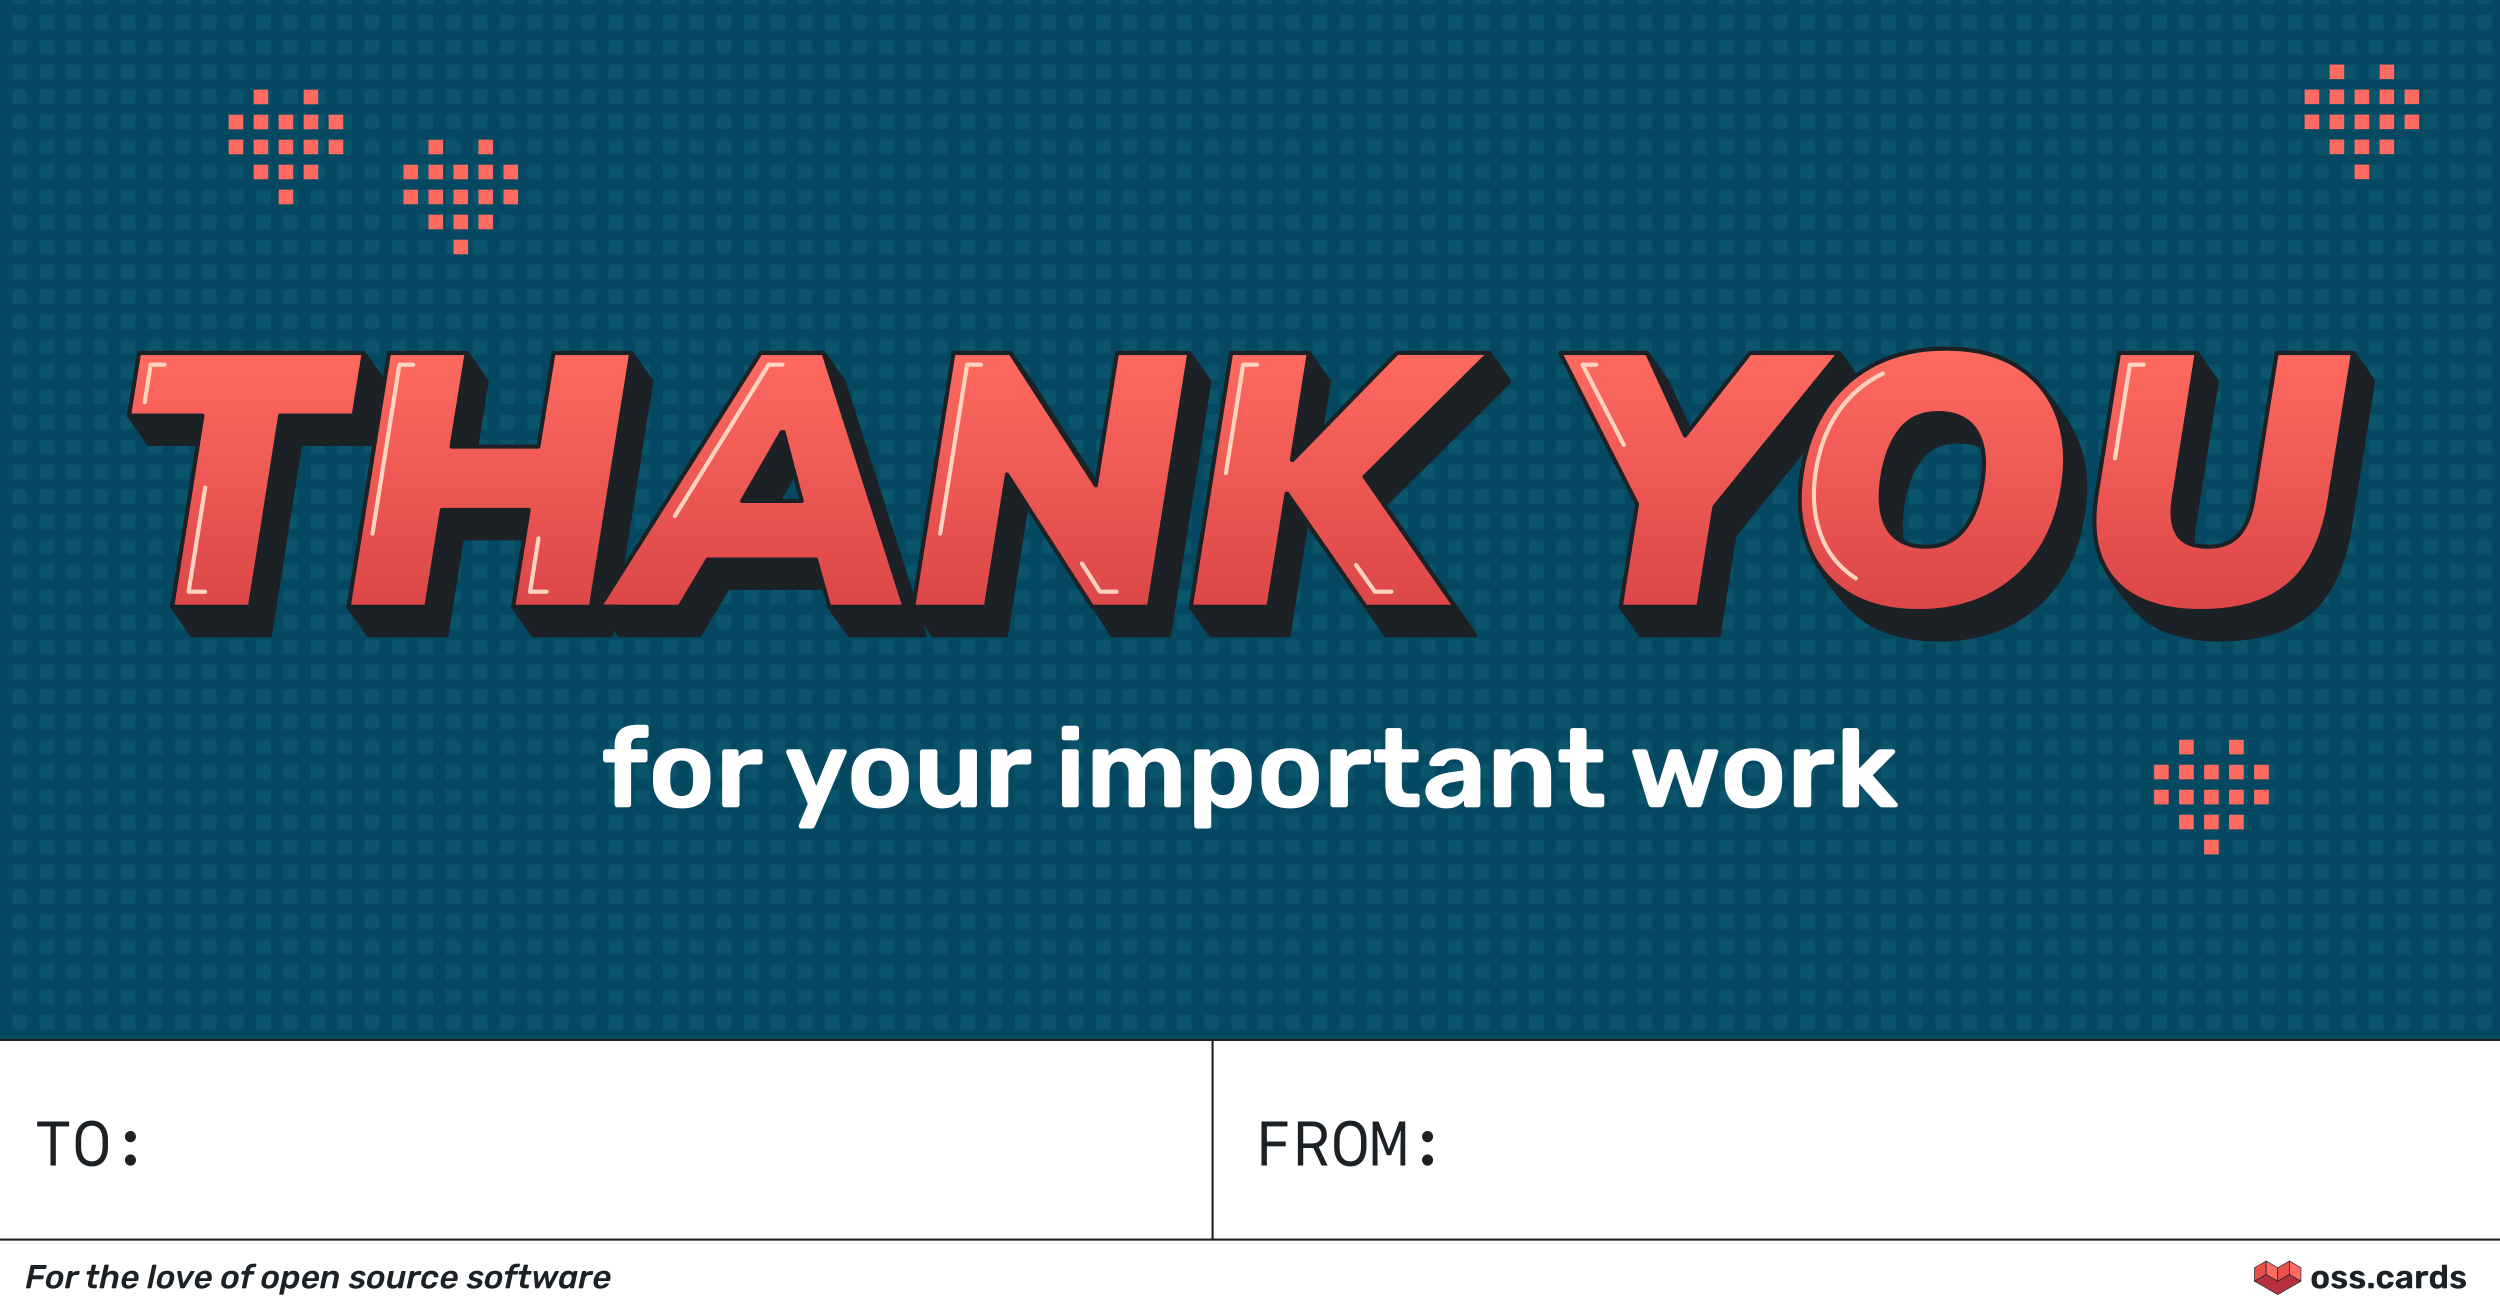 <?xml version="1.0" encoding="UTF-8"?><svg xmlns="http://www.w3.org/2000/svg" xmlns:xlink="http://www.w3.org/1999/xlink" viewBox="0 0 1200 630"><defs><pattern id="d" x="0" y="0" width="12.01" height="12" patternTransform="translate(-3660 -1469)" patternUnits="userSpaceOnUse" viewBox="0 0 12.01 12"><rect width="12.01" height="12" fill="none"/><rect x="0" y="0" width="7" height="7" fill="#30c8c9"/><rect x="7.01" y="0" width="5" height="7" fill="#054861" opacity="0"/><polygon points="0 12 0 7 12.01 7 12.01 12 0 12" fill="#054861" opacity="0"/></pattern><linearGradient id="f" x1="595.68" y1="167.34" x2="595.68" y2="293.34" gradientUnits="userSpaceOnUse"><stop offset="0" stop-color="#ff6b60"/><stop offset="1" stop-color="#db4648"/></linearGradient></defs><g id="b"><rect width="1200" height="498.72" fill="#054861"/></g><g id="c"><rect width="1200" height="498.72" fill="url(#d)" opacity=".1"/><rect x="1045.98" y="355.09" width="7" height="7" fill="#ff6b60"/><rect x="1069.98" y="355.09" width="7" height="7" fill="#ff6b60"/><rect x="1069.98" y="367.09" width="7" height="7" fill="#ff6b60"/><rect x="1033.98" y="367.09" width="7" height="7" fill="#ff6b60"/><rect x="1045.98" y="367.09" width="7" height="7" fill="#ff6b60"/><rect x="1057.98" y="367.09" width="7" height="7" fill="#ff6b60"/><rect x="1081.98" y="367.09" width="7" height="7" fill="#ff6b60"/><rect x="1069.98" y="379.09" width="7" height="7" fill="#ff6b60"/><rect x="1033.98" y="379.09" width="7" height="7" fill="#ff6b60"/><rect x="1045.98" y="379.09" width="7" height="7" fill="#ff6b60"/><rect x="1057.98" y="379.09" width="7" height="7" fill="#ff6b60"/><rect x="1069.98" y="391.09" width="7" height="7" fill="#ff6b60"/><rect x="1045.98" y="391.09" width="7" height="7" fill="#ff6b60"/><rect x="1057.98" y="391.09" width="7" height="7" fill="#ff6b60"/><rect x="1057.98" y="403.09" width="7" height="7" fill="#ff6b60"/><rect x="1081.98" y="379.09" width="7" height="7" fill="#ff6b60"/><rect x="121.74" y="43.05" width="7" height="7" fill="#ff6b60"/><rect x="145.74" y="43.05" width="7" height="7" fill="#ff6b60"/><rect x="145.74" y="55.05" width="7" height="7" fill="#ff6b60"/><rect x="109.74" y="55.05" width="7" height="7" fill="#ff6b60"/><rect x="121.74" y="55.05" width="7" height="7" fill="#ff6b60"/><rect x="133.74" y="55.05" width="7" height="7" fill="#ff6b60"/><rect x="157.74" y="55.05" width="7" height="7" fill="#ff6b60"/><rect x="145.74" y="67.05" width="7" height="7" fill="#ff6b60"/><rect x="109.74" y="67.05" width="7" height="7" fill="#ff6b60"/><rect x="121.74" y="67.05" width="7" height="7" fill="#ff6b60"/><rect x="133.74" y="67.05" width="7" height="7" fill="#ff6b60"/><rect x="145.74" y="79.05" width="7" height="7" fill="#ff6b60"/><rect x="121.74" y="79.05" width="7" height="7" fill="#ff6b60"/><rect x="133.74" y="79.05" width="7" height="7" fill="#ff6b60"/><rect x="133.74" y="91.05" width="7" height="7" fill="#ff6b60"/><rect x="157.74" y="67.05" width="7" height="7" fill="#ff6b60"/><rect x="205.68" y="67.05" width="7" height="7" fill="#ff6b60"/><rect x="229.68" y="67.05" width="7" height="7" fill="#ff6b60"/><rect x="229.68" y="79.05" width="7" height="7" fill="#ff6b60"/><rect x="193.68" y="79.05" width="7" height="7" fill="#ff6b60"/><rect x="205.68" y="79.05" width="7" height="7" fill="#ff6b60"/><rect x="217.68" y="79.05" width="7" height="7" fill="#ff6b60"/><rect x="241.68" y="79.05" width="7" height="7" fill="#ff6b60"/><rect x="229.68" y="91.05" width="7" height="7" fill="#ff6b60"/><rect x="193.68" y="91.05" width="7" height="7" fill="#ff6b60"/><rect x="205.68" y="91.05" width="7" height="7" fill="#ff6b60"/><rect x="217.68" y="91.05" width="7" height="7" fill="#ff6b60"/><rect x="229.68" y="103.05" width="7" height="7" fill="#ff6b60"/><rect x="205.68" y="103.05" width="7" height="7" fill="#ff6b60"/><rect x="217.68" y="103.05" width="7" height="7" fill="#ff6b60"/><rect x="217.68" y="115.05" width="7" height="7" fill="#ff6b60"/><rect x="241.68" y="91.05" width="7" height="7" fill="#ff6b60"/></g><g id="e"><path d="M179.37,213.09h-35.26l-14.52,91.77h-37.33l-9.62-13.6,24.14-78.18h-35.26l-9.62-13.6,14.46-16.48,98.23-13.6,9.62,13.6-4.84,30.07ZM275.29,183.01l-7.26,44.94h-41.65l7.26-44.94-9.62-13.6-27.71,13.6-28.98,108.25,9.62,13.6h37.33l7.43-46.49h41.65l-17.05,32.89,9.62,13.6h37.33l19.36-121.84-9.62-13.6-27.71,13.6ZM404.91,183.01l38.89,121.84h-36.12l-9.62-13.6,3.22-9.04h-51.98l-13.51,22.64h-38.37l-9.62-13.6,86.87-108.25,20.63-13.6,9.62,13.6ZM365.88,254.05h28.53l-8.69-33.01h-.86l-18.98,33.01ZM535.62,246.57l-41.02-63.55-9.62-13.6-17.69,13.6-28.98,108.25,9.62,13.6h34.91l10.13-63.53,40.85,63.53h27.31l19.36-121.84-9.62-13.6-25.12,13.6-10.14,63.55ZM680.22,183.01l-50.12,51.33h-.35l8.12-51.33-9.62-13.6-27.71,13.6-28.98,108.25,9.62,13.6h37.33l8.64-54.27h.35l37.68,54.27h42.86l-43.45-62.46,59.87-59.39-9.62-13.6-34.62,13.6ZM892.46,183.01l-9.62-13.6-33.24,13.6-31.14,39.6-18.29-39.6-9.62-13.6-32.03,13.6,36.88,72.57-17.47,35.68,9.62,13.6h37.33l7.64-47.93,59.94-73.91ZM997.36,213.43c3.69,10.02,4.49,21.32,2.42,33.87-1.96,12.56-6.05,23.28-12.27,32.15-6.22,8.87-14.14,15.67-23.76,20.39-9.62,4.73-20.6,7.09-32.92,7.09-14.17,0-25.78-2.94-34.83-8.81-9.05-5.88-18.98-18.83-24.75-29.24-5.19-9.37,1.27-16.04,3.23-28.49,1.96-12.56,6.05-23.27,12.27-32.15,6.22-8.87,14.14-15.64,23.76-20.31,9.62-4.67,20.54-7,32.75-7,14.29,0,24-7.43,31.78,0,8.31,7.93,18.63,22.47,22.31,32.49ZM960.89,227.17c-1.27-5.01-3.66-8.81-7.17-11.41-3.52-2.59-8.1-3.89-13.74-3.89-7.84,0-13.89,2.74-18.15,8.21-4.26,5.47-7.15,12.82-8.64,22.04-1.15,7.26-1.12,13.42.09,18.49,1.21,5.07,3.57,8.9,7.09,11.49,3.51,2.59,8.04,3.89,13.57,3.89,7.83,0,13.97-2.79,18.41-8.38,4.43-5.59,7.35-12.93,8.73-22.04,1.15-7.26,1.09-13.39-.17-18.41ZM1102.44,183.01l-11.06,69.3c-1.15,7.72-3.43,13.6-6.83,17.63-3.4,4.04-8.38,6.05-14.95,6.05-7.26,0-12.13-1.99-14.6-5.96-2.48-3.98-3.14-9.65-1.99-17.02l11.06-70-9.62-13.6-27.71,13.6-10.71,67.4c-2.07,13.02-10.65,10.6-7.02,18.95,3.63,8.36,15.89,26.29,27.07,31.6,8.22,3.9,18.03,5.96,29.55,5.96,13.02,0,25.23-2.56,32.32-6.05,8.46-4.17,15.18-10.02,19.96-17.97,4.78-7.95,8.09-17.74,9.94-29.38l11.23-70.51-9.29-13.6-27.35,13.6Z" fill="#1c2126" stroke="#1c2126" stroke-linejoin="round" stroke-width="2"/><path d="M169.75,199.49h-35.26l-14.52,91.77h-37.33l14.52-91.77h-35.26l4.84-30.07h107.85l-4.84,30.07ZM265.67,169.42l-7.26,44.94h-41.65l7.26-44.94h-37.33l-19.36,121.84h37.33l7.43-46.49h41.65l-7.43,46.49h37.33l19.36-121.84h-37.33ZM395.29,169.42l38.89,121.84h-36.12l-6.4-22.64h-51.98l-13.51,22.64h-38.37l77.25-121.84h30.25ZM356.26,240.45h28.53l-8.69-33.01h-.86l-18.98,33.01ZM526.01,232.97l-41.02-63.55h-27.31l-19.36,121.84h34.91l10.13-63.53,40.85,63.53h27.31l19.36-121.84h-34.74l-10.14,63.55ZM670.6,169.42l-50.12,51.33h-.35l8.12-51.33h-37.33l-19.36,121.84h37.33l8.64-54.27h.35l37.68,54.27h42.86l-43.45-62.46,59.87-59.39h-44.24ZM882.84,169.42h-42.86l-31.14,39.6-18.29-39.6h-41.65l36.88,72.57-7.85,49.28h37.33l7.64-47.93,59.94-73.91ZM987.74,199.84c3.69,10.02,4.49,21.32,2.42,33.87-1.96,12.56-6.05,23.28-12.27,32.15-6.22,8.87-14.14,15.67-23.76,20.39-9.62,4.73-20.6,7.09-32.92,7.09-14.17,0-25.78-2.94-34.83-8.81-9.05-5.88-15.38-13.85-19.01-23.94-3.63-10.08-4.47-21.34-2.51-33.79,1.96-12.56,6.05-23.27,12.27-32.15,6.22-8.87,14.14-15.64,23.76-20.31,9.62-4.67,20.54-7,32.75-7,14.29,0,25.95,2.91,35,8.73,9.04,5.82,15.41,13.74,19.1,23.76ZM951.28,213.58c-1.27-5.01-3.66-8.81-7.17-11.41-3.52-2.59-8.1-3.89-13.74-3.89-7.84,0-13.89,2.74-18.15,8.21-4.26,5.47-7.15,12.82-8.64,22.04-1.15,7.26-1.12,13.42.09,18.49,1.21,5.07,3.57,8.9,7.09,11.49,3.51,2.59,8.04,3.89,13.57,3.89,7.83,0,13.97-2.79,18.41-8.38,4.43-5.59,7.35-12.93,8.73-22.04,1.15-7.26,1.09-13.39-.17-18.41ZM1092.82,169.42l-11.06,69.3c-1.15,7.72-3.43,13.6-6.83,17.63-3.4,4.04-8.38,6.05-14.95,6.05-7.26,0-12.13-1.99-14.6-5.96-2.48-3.98-3.14-9.65-1.99-17.02l11.06-70h-37.33l-10.71,67.4c-2.07,13.02-1.3,23.71,2.33,32.06,3.63,8.36,9.53,14.52,17.71,18.49,8.18,3.97,18.03,5.96,29.55,5.96,13.02,0,23.79-2.02,32.32-6.05,8.53-4.03,15.18-10.02,19.96-17.97,4.78-7.95,8.09-17.74,9.94-29.38l11.23-70.51h-36.64Z" fill="url(#f)" stroke="#1c2126" stroke-linejoin="round" stroke-width="2"/><path d="M296.35,387.5c-.39,0-.71-.12-.96-.38-.25-.25-.38-.57-.38-.96v-20.19h-4.18c-.39,0-.71-.12-.96-.38-.25-.25-.38-.55-.38-.91v-3.7c0-.39.12-.71.38-.96.25-.25.57-.37.96-.37h4.18v-1.93c0-2.29.43-4.16,1.29-5.62.86-1.46,2.12-2.53,3.78-3.21,1.66-.68,3.67-1.02,6.02-1.02h3.96c.36,0,.66.12.91.38s.38.57.38.96v3.69c0,.36-.12.66-.38.91s-.55.37-.91.37h-3.59c-1.32,0-2.24.33-2.76.99-.52.66-.78,1.6-.78,2.81v1.66h6.59c.36,0,.66.12.91.37.25.25.38.57.38.96v3.7c0,.36-.13.66-.38.91-.25.25-.55.38-.91.38h-6.59v20.19c0,.39-.13.71-.38.96s-.57.38-.96.38h-5.25Z" fill="#fff"/><path d="M327.24,388.04c-2.96,0-5.44-.49-7.44-1.47s-3.53-2.38-4.58-4.2c-1.05-1.82-1.63-3.94-1.74-6.37-.04-.71-.05-1.53-.05-2.44s.02-1.7.05-2.38c.11-2.46.71-4.6,1.82-6.4,1.11-1.8,2.66-3.19,4.66-4.18,2-.98,4.43-1.47,7.28-1.47s5.23.49,7.23,1.47c2,.98,3.55,2.38,4.66,4.18,1.11,1.8,1.73,3.94,1.87,6.4.04.68.05,1.47.05,2.38s-.02,1.72-.05,2.44c-.14,2.43-.74,4.55-1.79,6.37-1.05,1.82-2.58,3.22-4.58,4.2-2,.98-4.46,1.47-7.39,1.47ZM327.24,382.09c1.75,0,3.06-.54,3.94-1.61.87-1.07,1.37-2.66,1.47-4.77.04-.54.05-1.25.05-2.14s-.02-1.61-.05-2.14c-.11-2.07-.6-3.65-1.47-4.74-.88-1.09-2.19-1.63-3.94-1.63s-3.07.54-3.96,1.63c-.89,1.09-1.39,2.67-1.5,4.74-.04.54-.05,1.25-.05,2.14s.02,1.61.05,2.14c.11,2.11.61,3.7,1.5,4.77.89,1.07,2.21,1.61,3.96,1.61Z" fill="#fff"/><path d="M347.97,387.5c-.36,0-.67-.12-.94-.38-.27-.25-.4-.57-.4-.96v-25.17c0-.36.13-.67.4-.94s.58-.4.94-.4h5.25c.39,0,.71.13.96.4.25.27.37.58.37.94v2.14c.89-1.11,2-1.96,3.32-2.57,1.32-.61,2.82-.91,4.5-.91h2.3c.39,0,.71.12.96.37.25.25.38.57.38.96v4.66c0,.36-.12.66-.38.91-.25.25-.57.38-.96.38h-4.66c-1.61,0-2.85.45-3.72,1.34-.88.89-1.31,2.12-1.31,3.7v14.19c0,.39-.13.71-.4.96-.27.25-.58.38-.94.38h-5.68Z" fill="#fff"/><path d="M384.49,397.68c-.29,0-.54-.11-.78-.32-.23-.21-.35-.48-.35-.8,0-.07.02-.17.05-.29.04-.13.09-.28.16-.46l4.18-10.01-10.28-24.26c-.11-.29-.16-.52-.16-.7.04-.32.16-.6.38-.83.21-.23.48-.35.8-.35h5.25c.43,0,.75.12.96.35.21.23.38.47.48.72l6.64,16.55,6.8-16.55c.14-.29.32-.54.54-.75.21-.21.55-.32,1.02-.32h5.09c.32,0,.6.12.83.35.23.23.35.49.35.78,0,.18-.05.43-.16.75l-15.15,35.08c-.14.29-.33.54-.56.75-.23.21-.58.32-1.04.32h-5.03Z" fill="#fff"/><path d="M422.46,388.04c-2.96,0-5.44-.49-7.44-1.47s-3.53-2.38-4.58-4.2c-1.05-1.82-1.63-3.94-1.74-6.37-.04-.71-.05-1.53-.05-2.44s.02-1.7.05-2.38c.11-2.46.71-4.6,1.82-6.4,1.11-1.8,2.66-3.19,4.66-4.18,2-.98,4.43-1.47,7.28-1.47s5.23.49,7.23,1.47c2,.98,3.55,2.38,4.66,4.18,1.11,1.8,1.73,3.94,1.87,6.4.04.68.05,1.47.05,2.38s-.02,1.72-.05,2.44c-.14,2.43-.74,4.55-1.79,6.37-1.05,1.82-2.58,3.22-4.58,4.2-2,.98-4.46,1.47-7.39,1.47ZM422.46,382.09c1.75,0,3.06-.54,3.94-1.61.87-1.07,1.37-2.66,1.47-4.77.04-.54.05-1.25.05-2.14s-.02-1.61-.05-2.14c-.11-2.07-.6-3.65-1.47-4.74-.88-1.09-2.19-1.63-3.94-1.63s-3.07.54-3.96,1.63c-.89,1.09-1.39,2.67-1.5,4.74-.04.54-.05,1.25-.05,2.14s.02,1.61.05,2.14c.11,2.11.61,3.7,1.5,4.77.89,1.07,2.21,1.61,3.96,1.61Z" fill="#fff"/><path d="M452.12,388.04c-2.07,0-3.9-.47-5.49-1.42-1.59-.95-2.83-2.32-3.72-4.12-.89-1.8-1.34-3.99-1.34-6.56v-14.94c0-.39.13-.71.4-.96.27-.25.58-.37.94-.37h5.73c.36,0,.66.12.91.37.25.25.38.57.38.96v14.62c0,4,1.75,6,5.25,6,1.68,0,3.01-.53,3.99-1.58.98-1.05,1.47-2.52,1.47-4.42v-14.62c0-.39.12-.71.38-.96.25-.25.57-.37.96-.37h5.68c.36,0,.66.12.91.37.25.25.37.57.37.96v25.17c0,.39-.12.71-.37.96-.25.25-.55.38-.91.38h-5.3c-.36,0-.66-.12-.91-.38-.25-.25-.38-.57-.38-.96v-2.09c-.93,1.29-2.12,2.27-3.59,2.94-1.46.68-3.25,1.02-5.36,1.02Z" fill="#fff"/><path d="M476.97,387.5c-.36,0-.67-.12-.94-.38-.27-.25-.4-.57-.4-.96v-25.17c0-.36.13-.67.4-.94s.58-.4.94-.4h5.25c.39,0,.71.13.96.4.25.27.37.58.37.94v2.14c.89-1.11,2-1.96,3.32-2.57,1.32-.61,2.82-.91,4.5-.91h2.3c.39,0,.71.12.96.37.25.25.38.57.38.96v4.66c0,.36-.12.66-.38.91-.25.25-.57.38-.96.38h-4.66c-1.61,0-2.85.45-3.72,1.34-.88.89-1.31,2.12-1.31,3.7v14.19c0,.39-.13.71-.4.96-.27.25-.58.38-.94.38h-5.68Z" fill="#fff"/><path d="M510.92,355.37c-.36,0-.66-.12-.91-.38-.25-.25-.38-.57-.38-.96v-4.34c0-.36.12-.67.38-.94.25-.27.55-.4.91-.4h5.68c.36,0,.67.13.94.4.27.27.4.58.4.94v4.34c0,.39-.13.71-.4.96-.27.25-.58.38-.94.38h-5.68ZM511.08,387.5c-.36,0-.67-.12-.94-.38-.27-.25-.4-.57-.4-.96v-25.17c0-.39.13-.71.4-.96.27-.25.58-.37.94-.37h5.41c.36,0,.66.12.91.37.25.25.38.57.38.96v25.17c0,.39-.12.71-.38.96-.25.25-.55.38-.91.38h-5.41Z" fill="#fff"/><path d="M525.81,387.5c-.36,0-.67-.12-.94-.38-.27-.25-.4-.57-.4-.96v-25.17c0-.39.13-.71.4-.96.27-.25.58-.37.94-.37h4.98c.39,0,.71.12.96.37.25.25.38.57.38.96v1.82c.75-1,1.76-1.86,3.03-2.57,1.27-.71,2.78-1.09,4.53-1.12,4.11-.07,6.94,1.5,8.51,4.71.82-1.39,2-2.53,3.53-3.4,1.53-.88,3.23-1.31,5.09-1.31s3.53.42,5.03,1.26c1.5.84,2.7,2.12,3.59,3.86.89,1.73,1.34,3.95,1.34,6.67v15.26c0,.39-.13.71-.4.96-.27.25-.58.38-.94.38h-5.3c-.39,0-.71-.12-.96-.38-.25-.25-.38-.57-.38-.96v-14.83c0-1.46-.21-2.61-.62-3.43-.41-.82-.96-1.42-1.66-1.79s-1.47-.56-2.33-.56c-.75,0-1.47.19-2.17.56-.7.38-1.27.97-1.71,1.79-.45.82-.67,1.96-.67,3.43v14.83c0,.39-.12.71-.37.96-.25.25-.55.38-.91.38h-5.3c-.39,0-.71-.12-.96-.38-.25-.25-.38-.57-.38-.96v-14.83c0-1.46-.21-2.61-.64-3.43-.43-.82-.99-1.42-1.69-1.79-.7-.38-1.46-.56-2.28-.56-.75,0-1.47.19-2.17.56s-1.27.97-1.71,1.79c-.45.82-.67,1.95-.67,3.37v14.89c0,.39-.13.71-.38.96s-.57.38-.96.38h-5.41Z" fill="#fff"/><path d="M574.54,397.68c-.39,0-.71-.13-.96-.38-.25-.25-.37-.57-.37-.96v-35.34c0-.39.12-.71.37-.96.25-.25.57-.37.96-.37h5.09c.39,0,.71.12.96.37.25.25.38.57.38.96v2.04c.86-1.14,1.97-2.08,3.35-2.81,1.37-.73,3.08-1.1,5.11-1.1,1.82,0,3.42.29,4.79.88,1.37.59,2.53,1.43,3.48,2.52.95,1.09,1.69,2.4,2.22,3.94.54,1.54.84,3.27.91,5.19.04.68.05,1.32.05,1.93s-.02,1.27-.05,1.98c-.07,1.82-.37,3.5-.88,5.03-.52,1.54-1.26,2.86-2.22,3.96-.96,1.11-2.13,1.96-3.51,2.57-1.38.61-2.97.91-4.79.91s-3.45-.33-4.77-.99-2.41-1.56-3.27-2.7v12c0,.39-.12.71-.37.96-.25.25-.57.38-.96.38h-5.52ZM586.96,381.61c1.36,0,2.43-.29,3.21-.88.79-.59,1.35-1.37,1.69-2.33.34-.96.54-2.02.62-3.16.07-1.11.07-2.21,0-3.32-.07-1.14-.28-2.2-.62-3.16-.34-.96-.9-1.74-1.69-2.33s-1.86-.88-3.21-.88-2.38.3-3.19.91c-.8.61-1.39,1.37-1.77,2.3s-.58,1.93-.62,3c-.04.64-.05,1.3-.05,1.98s.02,1.36.05,2.04c.04,1,.25,1.94.64,2.81.39.88,1,1.6,1.82,2.17.82.57,1.86.86,3.11.86Z" fill="#fff"/><path d="M619.25,388.04c-2.96,0-5.44-.49-7.44-1.47s-3.53-2.38-4.58-4.2c-1.05-1.82-1.63-3.94-1.74-6.37-.04-.71-.05-1.53-.05-2.44s.02-1.7.05-2.38c.11-2.46.71-4.6,1.82-6.4,1.11-1.8,2.66-3.19,4.66-4.18,2-.98,4.43-1.47,7.28-1.47s5.23.49,7.23,1.47c2,.98,3.55,2.38,4.66,4.18,1.11,1.8,1.73,3.94,1.87,6.4.04.68.05,1.47.05,2.38s-.02,1.72-.05,2.44c-.14,2.43-.74,4.55-1.79,6.37-1.05,1.82-2.58,3.22-4.58,4.2-2,.98-4.46,1.47-7.39,1.47ZM619.25,382.09c1.75,0,3.06-.54,3.94-1.61.87-1.07,1.37-2.66,1.47-4.77.04-.54.05-1.25.05-2.14s-.02-1.61-.05-2.14c-.11-2.07-.6-3.65-1.47-4.74-.88-1.09-2.19-1.63-3.94-1.63s-3.07.54-3.96,1.63c-.89,1.09-1.39,2.67-1.5,4.74-.04.54-.05,1.25-.05,2.14s.02,1.61.05,2.14c.11,2.11.61,3.7,1.5,4.77.89,1.07,2.21,1.61,3.96,1.61Z" fill="#fff"/><path d="M639.98,387.5c-.36,0-.67-.12-.94-.38-.27-.25-.4-.57-.4-.96v-25.17c0-.36.13-.67.4-.94s.58-.4.94-.4h5.25c.39,0,.71.13.96.4.25.27.37.58.37.94v2.14c.89-1.11,2-1.96,3.32-2.57,1.32-.61,2.82-.91,4.5-.91h2.3c.39,0,.71.12.96.37.25.25.38.57.38.96v4.66c0,.36-.12.66-.38.91-.25.25-.57.38-.96.38h-4.66c-1.61,0-2.85.45-3.72,1.34-.88.89-1.31,2.12-1.31,3.7v14.19c0,.39-.13.71-.4.96-.27.25-.58.38-.94.38h-5.68Z" fill="#fff"/><path d="M675.43,387.5c-2.21,0-4.1-.37-5.65-1.1-1.55-.73-2.74-1.87-3.56-3.4-.82-1.54-1.23-3.46-1.23-5.78v-11.25h-4.18c-.39,0-.71-.12-.96-.38-.25-.25-.37-.55-.37-.91v-3.7c0-.39.12-.71.37-.96.25-.25.57-.37.96-.37h4.18v-8.84c0-.39.13-.71.4-.96s.58-.38.94-.38h5.3c.36,0,.66.12.91.38s.38.57.38.96v8.84h6.69c.39,0,.71.12.96.37.25.25.38.57.38.96v3.7c0,.36-.13.66-.38.91s-.57.38-.96.38h-6.69v10.6c0,1.36.25,2.42.75,3.19.5.77,1.34,1.15,2.52,1.15h3.91c.39,0,.71.13.96.38.25.25.38.55.38.91v3.96c0,.39-.12.71-.38.96-.25.25-.57.38-.96.38h-4.66Z" fill="#fff"/><path d="M694.22,388.04c-1.89,0-3.59-.37-5.09-1.1s-2.7-1.72-3.59-2.97c-.89-1.25-1.34-2.64-1.34-4.18,0-2.54,1.03-4.53,3.08-6,2.05-1.46,4.76-2.46,8.11-3l7.01-1.02v-.96c0-1.39-.32-2.46-.96-3.21-.64-.75-1.77-1.12-3.37-1.12-1.18,0-2.12.23-2.81.7s-1.24,1.07-1.63,1.82c-.29.46-.71.7-1.29.7h-5.09c-.39,0-.7-.12-.91-.35-.21-.23-.3-.51-.27-.83,0-.61.23-1.32.7-2.14.46-.82,1.18-1.63,2.14-2.44.96-.8,2.2-1.47,3.72-2.01,1.52-.54,3.35-.8,5.49-.8,2.25,0,4.18.27,5.78.8,1.61.54,2.9,1.29,3.88,2.25.98.96,1.7,2.08,2.14,3.35.45,1.27.67,2.63.67,4.1v16.55c0,.39-.12.71-.38.96-.25.25-.55.38-.91.38h-5.3c-.36,0-.66-.12-.91-.38-.25-.25-.38-.57-.38-.96v-1.98c-.46.68-1.09,1.31-1.87,1.9-.79.59-1.72,1.06-2.81,1.42s-2.37.54-3.83.54ZM696.36,382.47c1.18,0,2.23-.25,3.16-.75.93-.5,1.66-1.27,2.2-2.3.54-1.04.8-2.34.8-3.91v-.91l-4.98.8c-1.89.32-3.29.8-4.18,1.45-.89.64-1.34,1.43-1.34,2.36,0,.68.21,1.26.62,1.74.41.48.95.86,1.61,1.12.66.27,1.37.4,2.12.4Z" fill="#fff"/><path d="M718.37,387.5c-.36,0-.67-.12-.94-.38-.27-.25-.4-.57-.4-.96v-25.17c0-.39.13-.71.4-.96.27-.25.58-.37.94-.37h5.25c.39,0,.71.12.96.37.25.25.37.57.37.96v2.09c.93-1.14,2.13-2.09,3.62-2.84,1.48-.75,3.26-1.12,5.33-1.12s3.96.47,5.57,1.42c1.61.95,2.86,2.32,3.75,4.12s1.34,3.99,1.34,6.56v14.94c0,.39-.12.71-.38.96-.25.25-.57.38-.96.38h-5.68c-.39,0-.71-.12-.96-.38-.25-.25-.38-.57-.38-.96v-14.62c0-1.89-.46-3.36-1.37-4.42-.91-1.05-2.24-1.58-3.99-1.58s-3.01.53-3.99,1.58c-.98,1.05-1.47,2.53-1.47,4.42v14.62c0,.39-.12.71-.38.96-.25.25-.57.38-.96.38h-5.68Z" fill="#fff"/><path d="M764.05,387.5c-2.21,0-4.1-.37-5.65-1.1-1.55-.73-2.74-1.87-3.56-3.4-.82-1.54-1.23-3.46-1.23-5.78v-11.25h-4.18c-.39,0-.71-.12-.96-.38-.25-.25-.37-.55-.37-.91v-3.7c0-.39.12-.71.37-.96.25-.25.57-.37.96-.37h4.18v-8.84c0-.39.13-.71.4-.96s.58-.38.94-.38h5.3c.36,0,.66.12.91.38s.38.57.38.96v8.84h6.69c.39,0,.71.12.96.37.25.25.38.57.38.96v3.7c0,.36-.13.66-.38.91s-.57.38-.96.38h-6.69v10.6c0,1.36.25,2.42.75,3.19.5.77,1.34,1.15,2.52,1.15h3.91c.39,0,.71.13.96.38.25.25.38.55.38.91v3.96c0,.39-.12.71-.38.96-.25.25-.57.38-.96.38h-4.66Z" fill="#fff"/><path d="M792.97,387.5c-.5,0-.88-.12-1.15-.38-.27-.25-.47-.57-.62-.96l-7.66-24.79c-.07-.18-.11-.36-.11-.54,0-.32.12-.6.35-.83s.51-.35.83-.35h4.77c.43,0,.77.12,1.02.37.25.25.41.48.48.7l4.87,16.49,5.19-16.39c.07-.25.24-.51.51-.78.27-.27.65-.4,1.15-.4h3.05c.5,0,.88.13,1.15.4s.44.53.51.78l5.19,16.39,4.87-16.49c.04-.21.18-.45.43-.7.25-.25.61-.37,1.07-.37h4.77c.32,0,.6.12.83.35.23.23.35.51.35.83,0,.18-.04.36-.11.54l-7.66,24.79c-.14.39-.34.71-.59.96s-.64.38-1.18.38h-4.12c-.5,0-.89-.12-1.18-.38-.29-.25-.5-.57-.64-.96l-5.19-15.8-5.25,15.8c-.14.39-.35.71-.62.96-.27.25-.67.38-1.21.38h-4.12Z" fill="#fff"/><path d="M841.64,388.04c-2.96,0-5.44-.49-7.44-1.47s-3.53-2.38-4.58-4.2c-1.05-1.82-1.63-3.94-1.74-6.37-.04-.71-.05-1.53-.05-2.44s.02-1.7.05-2.38c.11-2.46.71-4.6,1.82-6.4,1.11-1.8,2.66-3.19,4.66-4.18,2-.98,4.43-1.47,7.28-1.47s5.23.49,7.23,1.47c2,.98,3.55,2.38,4.66,4.18,1.11,1.8,1.73,3.94,1.87,6.4.04.68.05,1.47.05,2.38s-.02,1.72-.05,2.44c-.14,2.43-.74,4.55-1.79,6.37-1.05,1.82-2.58,3.22-4.58,4.2-2,.98-4.46,1.47-7.39,1.47ZM841.64,382.09c1.75,0,3.06-.54,3.94-1.61.87-1.07,1.37-2.66,1.47-4.77.04-.54.05-1.25.05-2.14s-.02-1.61-.05-2.14c-.11-2.07-.6-3.65-1.47-4.74-.88-1.09-2.19-1.63-3.94-1.63s-3.07.54-3.96,1.63c-.89,1.09-1.39,2.67-1.5,4.74-.04.54-.05,1.25-.05,2.14s.02,1.61.05,2.14c.11,2.11.61,3.7,1.5,4.77.89,1.07,2.21,1.61,3.96,1.61Z" fill="#fff"/><path d="M862.37,387.5c-.36,0-.67-.12-.94-.38-.27-.25-.4-.57-.4-.96v-25.17c0-.36.13-.67.4-.94s.58-.4.94-.4h5.25c.39,0,.71.13.96.4.25.27.37.58.37.94v2.14c.89-1.11,2-1.96,3.32-2.57,1.32-.61,2.82-.91,4.5-.91h2.3c.39,0,.71.12.96.37.25.25.38.57.38.96v4.66c0,.36-.12.66-.38.91-.25.25-.57.38-.96.38h-4.66c-1.61,0-2.85.45-3.72,1.34-.88.89-1.31,2.12-1.31,3.7v14.19c0,.39-.13.71-.4.96-.27.25-.58.38-.94.38h-5.68Z" fill="#fff"/><path d="M885.77,387.5c-.39,0-.71-.12-.96-.38-.25-.25-.37-.57-.37-.96v-35.34c0-.39.12-.71.37-.96s.57-.38.96-.38h5.25c.36,0,.67.12.94.38s.4.57.4.96v18.1l8.19-8.35c.29-.25.54-.46.78-.64s.6-.27,1.1-.27h6.11c.32,0,.6.12.83.35.23.23.35.51.35.83,0,.14-.04.3-.11.48s-.2.32-.38.43l-10.33,10.39,11.67,13.33c.29.29.43.57.43.86,0,.32-.11.6-.32.83s-.5.35-.86.35h-6.21c-.54,0-.92-.09-1.15-.27-.23-.18-.49-.39-.78-.64l-9.32-10.5v10.07c0,.39-.13.71-.4.96-.27.25-.58.38-.94.38h-5.25Z" fill="#fff"/><polygon points="296.38 291.26 287.79 291.26 293.61 298.64 296.38 291.26" fill="#1c2126" stroke="#1c2126" stroke-linejoin="round" stroke-width="2"/><polyline points="98.48 234.03 90.52 284.01 98.48 284.01" fill="none" stroke="#ffd3bf" stroke-linecap="round" stroke-linejoin="round" stroke-width="2"/><polyline points="258.51 258.37 254.43 284.01 262.39 284.01" fill="none" stroke="#ffd3bf" stroke-linecap="round" stroke-linejoin="round" stroke-width="2"/><polyline points="519.34 270.51 528.01 284.01 535.98 284.01" fill="none" stroke="#ffd3bf" stroke-linecap="round" stroke-linejoin="round" stroke-width="2"/><polyline points="650.92 271.24 659.96 284.01 667.93 284.01" fill="none" stroke="#ffd3bf" stroke-linecap="round" stroke-linejoin="round" stroke-width="2"/><polyline points="78.96 175.05 72.32 175.05 69.46 193.01" fill="none" stroke="#ffd3bf" stroke-linecap="round" stroke-linejoin="round" stroke-width="2"/><polyline points="198.35 175.05 191.71 175.05 178.78 256.17" fill="none" stroke="#ffd3bf" stroke-linecap="round" stroke-linejoin="round" stroke-width="2"/><polyline points="470.86 175.05 464.22 175.05 451.29 256.17" fill="none" stroke="#ffd3bf" stroke-linecap="round" stroke-linejoin="round" stroke-width="2"/><polyline points="603.36 175.05 596.72 175.05 588.43 227.09" fill="none" stroke="#ffd3bf" stroke-linecap="round" stroke-linejoin="round" stroke-width="2"/><polyline points="1028.98 175.05 1022.34 175.05 1015.17 220.05" fill="none" stroke="#ffd3bf" stroke-linecap="round" stroke-linejoin="round" stroke-width="2"/><polyline points="766.24 175.05 759.6 175.05 779.43 213.57" fill="none" stroke="#ffd3bf" stroke-linecap="round" stroke-linejoin="round" stroke-width="2"/><polyline points="375.57 175.05 368.94 175.05 323.94 247.7" fill="none" stroke="#ffd3bf" stroke-linecap="round" stroke-linejoin="round" stroke-width="2"/><path d="M890.8,277.65c-8.07-5.25-13.73-12.37-16.97-21.37-3.24-9-3.99-19.05-2.24-30.16,1.75-11.21,5.4-20.77,10.95-28.7,5.55-7.92,12.62-13.96,21.21-18.13" fill="none" stroke="#ffd3bf" stroke-linecap="round" stroke-linejoin="round" stroke-width="2"/><rect x="1118.21" y="30.99" width="7" height="7" fill="#ff6b60"/><rect x="1142.21" y="30.99" width="7" height="7" fill="#ff6b60"/><rect x="1142.21" y="42.99" width="7" height="7" fill="#ff6b60"/><rect x="1106.21" y="42.99" width="7" height="7" fill="#ff6b60"/><rect x="1118.21" y="42.99" width="7" height="7" fill="#ff6b60"/><rect x="1130.21" y="42.99" width="7" height="7" fill="#ff6b60"/><rect x="1154.21" y="42.99" width="7" height="7" fill="#ff6b60"/><rect x="1142.21" y="54.99" width="7" height="7" fill="#ff6b60"/><rect x="1106.21" y="54.99" width="7" height="7" fill="#ff6b60"/><rect x="1118.21" y="54.99" width="7" height="7" fill="#ff6b60"/><rect x="1130.21" y="54.99" width="7" height="7" fill="#ff6b60"/><rect x="1142.21" y="66.99" width="7" height="7" fill="#ff6b60"/><rect x="1118.21" y="66.99" width="7" height="7" fill="#ff6b60"/><rect x="1130.21" y="66.99" width="7" height="7" fill="#ff6b60"/><rect x="1130.21" y="78.99" width="7" height="7" fill="#ff6b60"/><rect x="1154.21" y="54.99" width="7" height="7" fill="#ff6b60"/><rect x="0" y="595" width="1200" height="35" fill="#fff"/><rect x="0" y="499.19" width="1200" height="95.81" fill="#fff"/><line x1="0" y1="499.19" x2="1200" y2="499.19" fill="none" stroke="#1c2126" stroke-miterlimit="10"/><line x1="0" y1="595" x2="1200" y2="595" fill="none" stroke="#1c2126" stroke-miterlimit="10"/><path d="M24.24,559.45v-18.76h-6.39v-2.37h15.35v2.37h-6.39v18.76h-2.58Z" fill="#1c2126"/><path d="M44.08,559.89c-4.8,0-7.75-3.46-7.75-9.3v-3.41c0-5.84,2.94-9.3,7.75-9.3s7.75,3.46,7.75,9.3v3.41c0,5.84-2.94,9.3-7.75,9.3ZM49.22,550.58v-3.38c0-4.41-1.93-6.87-5.14-6.87s-5.14,2.46-5.14,6.87v3.38c0,4.41,1.93,6.87,5.14,6.87s5.14-2.46,5.14-6.87Z" fill="#1c2126"/><path d="M59.97,545.58c0-1.48,1.2-2.71,2.65-2.71s2.65,1.23,2.65,2.71-1.2,2.71-2.65,2.71-2.65-1.23-2.65-2.71ZM59.97,556.83c0-1.48,1.2-2.7,2.65-2.7s2.65,1.21,2.65,2.7-1.2,2.71-2.65,2.71-2.65-1.21-2.65-2.71Z" fill="#1c2126"/><line x1="582.03" y1="498.72" x2="582.03" y2="595" fill="none" stroke="#1c2126" stroke-miterlimit="10"/><path d="M605.51,559.45v-21.14h12.47v2.37h-9.87v7.25h9.02v2.3h-9.02v9.21h-2.59Z" fill="#1c2126"/><path d="M625.54,551.03v8.42h-2.55v-21.14h7.09c4.19,0,6.81,2.43,6.81,6.36,0,2.77-1.54,5.04-3.94,5.83l4.31,8.95h-2.92l-3.94-8.42h-4.86ZM625.54,548.85h4.19c2.92,0,4.56-1.48,4.56-4.12s-1.61-4.12-4.44-4.12h-4.31v8.23Z" fill="#1c2126"/><path d="M648.15,559.89c-4.8,0-7.75-3.46-7.75-9.3v-3.41c0-5.84,2.94-9.3,7.75-9.3s7.75,3.46,7.75,9.3v3.41c0,5.84-2.94,9.3-7.75,9.3ZM653.29,550.58v-3.38c0-4.41-1.93-6.87-5.14-6.87s-5.14,2.46-5.14,6.87v3.38c0,4.41,1.93,6.87,5.14,6.87s5.14-2.46,5.14-6.87Z" fill="#1c2126"/><path d="M661.18,559.45h-2.31v-21.14h2.86l4.88,13.08h.19l4.86-13.08h2.86v21.14h-2.31v-8.1l.15-8.57h-.19l-4.45,11.71h-2.02l-4.45-11.71h-.19l.15,8.57v8.1Z" fill="#1c2126"/><path d="M682.59,545.58c0-1.48,1.2-2.71,2.65-2.71s2.65,1.23,2.65,2.71-1.2,2.71-2.65,2.71-2.65-1.23-2.65-2.71ZM682.59,556.83c0-1.48,1.2-2.7,2.65-2.7s2.65,1.21,2.65,2.7-1.2,2.71-2.65,2.71-2.65-1.21-2.65-2.71Z" fill="#1c2126"/><path d="M12.77,618.4c-.12,0-.21-.04-.26-.11s-.08-.17-.06-.27l2.22-10.42c.02-.12.07-.21.16-.29.08-.07.19-.11.3-.11h6.95c.12,0,.2.04.26.11.05.07.07.17.05.29l-.24,1.12c-.02.12-.08.21-.16.28-.08.07-.19.11-.3.11h-5.14l-.66,3.04h4.82c.12,0,.2.04.26.11.05.07.07.17.05.29l-.22,1.12c-.02.11-.08.2-.17.27-.09.07-.19.11-.31.11h-4.82l-.85,3.97c-.02.11-.08.2-.16.27s-.19.11-.3.11h-1.41Z" fill="#1c2126"/><path d="M25.41,618.56c-.81,0-1.49-.15-2.02-.45s-.92-.72-1.15-1.26c-.23-.54-.29-1.18-.17-1.9.03-.19.08-.43.13-.71s.12-.51.17-.7c.19-.74.49-1.37.89-1.91s.91-.96,1.54-1.26c.62-.3,1.36-.45,2.22-.45s1.49.15,2.02.45c.54.3.93.72,1.16,1.26s.29,1.18.18,1.91c-.04.19-.09.43-.14.7s-.11.51-.16.71c-.19.72-.48,1.36-.87,1.9-.39.54-.9.96-1.52,1.26s-1.38.45-2.26.45ZM25.57,616.98c.58,0,1.06-.18,1.46-.54.4-.36.69-.88.87-1.58.04-.16.09-.37.14-.62s.1-.46.13-.62c.12-.69.07-1.22-.14-1.58-.21-.36-.61-.54-1.18-.54s-1.05.18-1.46.54-.69.88-.86,1.58c-.04.16-.09.37-.15.62s-.1.46-.12.62c-.12.69-.07,1.22.14,1.58s.6.54,1.18.54Z" fill="#1c2126"/><path d="M31.53,618.4c-.11,0-.19-.04-.25-.11s-.08-.17-.06-.27l1.6-7.54c.02-.12.08-.21.17-.29s.19-.11.3-.11h1.3c.11,0,.19.04.25.11s.08.17.06.29l-.14.66c.26-.34.58-.6.98-.78s.88-.27,1.44-.27h.78c.12,0,.2.04.26.11.05.07.07.16.05.27l-.24,1.15c-.02.11-.08.2-.17.27s-.19.11-.3.11h-1.25c-.51,0-.94.14-1.29.43-.35.28-.57.68-.68,1.19l-.94,4.4c-.02.11-.07.2-.16.27-.08.07-.19.11-.3.11h-1.39Z" fill="#1c2126"/><path d="M44.76,618.4c-.73,0-1.29-.11-1.7-.34-.4-.22-.67-.56-.78-1-.12-.44-.11-.99.03-1.66l.79-3.63h-1.26c-.11,0-.19-.04-.25-.11-.06-.07-.08-.17-.06-.29l.19-.91c.02-.11.08-.2.17-.27.09-.07.2-.11.31-.11h1.25l.58-2.65c.02-.11.07-.2.16-.27.08-.07.18-.11.29-.11h1.3c.12,0,.21.04.26.11.06.08.08.17.06.27l-.58,2.65h2c.11,0,.19.04.25.11s.08.16.06.27l-.19.91c-.02.12-.08.21-.17.29-.09.08-.19.11-.3.11h-2l-.74,3.47c-.06.29-.1.54-.1.74,0,.21.05.37.17.48s.33.17.62.17h1.15c.12,0,.2.04.26.11.05.08.07.17.05.27l-.21.99c-.02.11-.08.2-.16.27-.09.07-.19.11-.3.11h-1.14Z" fill="#1c2126"/><path d="M48.07,618.4c-.11,0-.19-.04-.25-.11s-.08-.17-.06-.27l2.26-10.59c.02-.11.08-.2.16-.27.08-.07.18-.11.29-.11h1.44c.11,0,.19.04.25.11.06.08.08.17.06.27l-.78,3.65c.34-.34.72-.62,1.14-.83.42-.21.93-.32,1.53-.32.69,0,1.26.15,1.7.44.44.29.75.71.92,1.24.17.53.18,1.17.02,1.92l-.96,4.5c-.02.11-.08.2-.16.27-.09.07-.19.11-.3.11h-1.44c-.11,0-.19-.04-.25-.11s-.08-.17-.06-.27l.93-4.4c.14-.62.11-1.1-.08-1.46-.19-.35-.58-.53-1.17-.53-.36,0-.71.08-1.03.23-.33.15-.61.38-.84.68s-.4.66-.5,1.07l-.93,4.4c-.02.11-.08.2-.16.27-.09.07-.18.11-.29.11h-1.44Z" fill="#1c2126"/><path d="M61.51,618.56c-.78,0-1.43-.15-1.95-.46-.52-.31-.87-.76-1.07-1.35-.2-.59-.23-1.29-.09-2.13.02-.11.05-.24.08-.41.03-.17.06-.3.1-.39.21-.81.54-1.51.99-2.09.45-.58.99-1.03,1.64-1.34s1.36-.47,2.14-.47c.86,0,1.55.18,2.06.54s.84.85,1.01,1.49.16,1.37,0,2.2l-.08.34c-.02.11-.08.2-.17.27-.09.08-.19.11-.31.11h-5.31c-.01.06-.02.11-.03.13-.05.38-.05.72.02,1.03.06.31.21.57.42.76s.51.29.87.29c.3,0,.56-.04.79-.13.22-.09.41-.2.55-.31.14-.12.25-.21.33-.29.13-.13.22-.21.29-.23.06-.03.15-.04.27-.04h1.39c.1,0,.17.03.22.1.05.06.07.14.05.24-.05.17-.19.38-.4.62-.21.24-.5.48-.86.72-.36.24-.79.43-1.29.58s-1.04.23-1.64.23ZM60.82,613.53h3.54l.02-.05c.1-.42.1-.78.02-1.1s-.23-.56-.46-.74c-.22-.18-.52-.26-.9-.26s-.71.09-1.02.26c-.3.18-.56.42-.76.74-.2.31-.35.68-.43,1.1l-.02.05Z" fill="#1c2126"/><path d="M71.06,618.4c-.11,0-.19-.04-.25-.11s-.08-.17-.06-.27l2.26-10.59c.02-.11.08-.2.16-.27.08-.07.18-.11.29-.11h1.33c.12,0,.21.04.26.11.06.08.08.17.06.27l-2.26,10.59c-.02.11-.08.2-.16.27-.09.07-.19.11-.3.11h-1.33Z" fill="#1c2126"/><path d="M78.64,618.56c-.81,0-1.49-.15-2.02-.45-.54-.3-.92-.72-1.15-1.26-.23-.54-.29-1.18-.17-1.9.03-.19.08-.43.14-.71s.11-.51.17-.7c.19-.74.49-1.37.89-1.91.4-.54.91-.96,1.54-1.26s1.36-.45,2.22-.45,1.49.15,2.02.45.92.72,1.16,1.26c.23.54.29,1.18.18,1.91-.04.19-.09.43-.14.7-.05.28-.11.51-.16.71-.19.72-.48,1.36-.87,1.9-.39.54-.9.96-1.52,1.26-.62.3-1.38.45-2.26.45ZM78.8,616.98c.58,0,1.06-.18,1.46-.54s.69-.88.87-1.58c.04-.16.09-.37.14-.62.05-.26.1-.46.13-.62.12-.69.07-1.22-.14-1.58s-.61-.54-1.18-.54-1.05.18-1.46.54c-.41.36-.69.88-.86,1.58-.04.16-.09.37-.15.62s-.1.46-.12.62c-.12.69-.07,1.22.14,1.58.21.36.6.54,1.18.54Z" fill="#1c2126"/><path d="M86.92,618.4c-.16,0-.27-.04-.34-.12-.06-.08-.11-.17-.13-.28l-1.42-7.49c-.02-.14,0-.25.08-.32s.18-.11.3-.11h1.22c.12,0,.21.03.27.1.06.06.11.15.13.27l.91,5.55,3.33-5.62c.03-.06.09-.13.17-.2.08-.07.18-.11.31-.11h1.39c.13,0,.22.05.26.14.05.1.03.21-.06.35l-4.56,7.42c-.08.11-.16.2-.25.28-.09.08-.22.12-.38.12h-1.25Z" fill="#1c2126"/><path d="M96.66,618.56c-.78,0-1.43-.15-1.94-.46-.52-.31-.88-.76-1.07-1.35-.2-.59-.23-1.29-.09-2.13.02-.11.05-.24.08-.41.03-.17.06-.3.1-.39.21-.81.54-1.51.99-2.09.45-.58.99-1.03,1.64-1.34s1.36-.47,2.14-.47c.86,0,1.55.18,2.06.54.51.36.84.85,1.01,1.49.17.63.16,1.37,0,2.2l-.08.34c-.02.11-.08.2-.17.27-.09.08-.2.11-.31.11h-5.31c-.01.06-.02.11-.03.13-.05.38-.05.72.02,1.03.06.31.21.57.42.76s.51.29.87.29c.3,0,.56-.04.78-.13.22-.09.41-.2.55-.31.14-.12.25-.21.33-.29.13-.13.22-.21.29-.23.06-.03.15-.04.27-.04h1.39c.1,0,.17.03.22.1.05.06.07.14.05.24-.05.17-.19.38-.4.62-.21.24-.5.48-.87.72-.36.24-.79.43-1.29.58s-1.04.23-1.64.23ZM95.97,613.53h3.54l.02-.05c.1-.42.1-.78.02-1.1s-.23-.56-.46-.74c-.22-.18-.52-.26-.9-.26s-.71.09-1.02.26-.56.42-.76.74c-.2.31-.35.68-.43,1.1l-.02.05Z" fill="#1c2126"/><path d="M109.56,618.56c-.81,0-1.49-.15-2.02-.45s-.92-.72-1.15-1.26c-.23-.54-.29-1.18-.17-1.9.03-.19.08-.43.13-.71s.12-.51.17-.7c.19-.74.49-1.37.89-1.91s.91-.96,1.54-1.26c.62-.3,1.36-.45,2.22-.45s1.49.15,2.02.45c.54.3.93.72,1.16,1.26s.29,1.18.18,1.91c-.04.19-.09.43-.14.7s-.11.51-.16.71c-.19.72-.48,1.36-.87,1.9-.39.54-.9.96-1.52,1.26s-1.38.45-2.26.45ZM109.72,616.98c.58,0,1.06-.18,1.46-.54.4-.36.69-.88.87-1.58.04-.16.09-.37.14-.62s.1-.46.13-.62c.12-.69.07-1.22-.14-1.58-.21-.36-.61-.54-1.18-.54s-1.05.18-1.46.54-.69.88-.86,1.58c-.04.16-.09.37-.15.62s-.1.46-.12.62c-.12.69-.07,1.22.14,1.58s.6.54,1.18.54Z" fill="#1c2126"/><path d="M116.42,618.4c-.12,0-.21-.04-.26-.11s-.08-.17-.06-.27l1.33-6.24h-1.29c-.11,0-.19-.04-.25-.11-.06-.07-.08-.17-.06-.29l.19-.91c.02-.11.08-.2.17-.27s.19-.11.31-.11h1.3l.13-.65c.15-.64.38-1.17.69-1.59.31-.42.7-.74,1.18-.95.48-.21,1.04-.32,1.68-.32h1.28c.12,0,.2.04.26.11.05.07.07.16.05.27l-.19.91c-.02.12-.08.21-.17.29s-.19.11-.3.11h-.96c-.43,0-.76.11-.99.32-.23.21-.39.52-.46.93l-.13.58h1.98c.12,0,.2.04.26.11.05.07.07.16.05.27l-.19.91c-.02.12-.08.21-.16.29-.09.08-.19.11-.3.11h-1.98l-1.34,6.24c-.02.11-.07.2-.16.27-.08.07-.18.11-.29.11h-1.3Z" fill="#1c2126"/><path d="M128.85,618.56c-.81,0-1.48-.15-2.02-.45s-.92-.72-1.15-1.26c-.23-.54-.29-1.18-.17-1.9.03-.19.08-.43.14-.71s.11-.51.17-.7c.19-.74.49-1.37.89-1.91s.91-.96,1.54-1.26c.62-.3,1.36-.45,2.22-.45s1.49.15,2.02.45c.54.3.92.72,1.16,1.26.23.54.29,1.18.18,1.91-.04.19-.09.43-.14.7s-.11.51-.16.71c-.19.72-.48,1.36-.87,1.9-.39.54-.9.96-1.52,1.26s-1.38.45-2.26.45ZM129.01,616.98c.58,0,1.06-.18,1.46-.54.4-.36.69-.88.87-1.58.04-.16.09-.37.14-.62.05-.26.1-.46.13-.62.12-.69.07-1.22-.14-1.58-.21-.36-.61-.54-1.18-.54s-1.05.18-1.46.54-.69.88-.86,1.58c-.04.16-.09.37-.15.62s-.1.46-.12.62c-.12.69-.07,1.22.14,1.58s.6.54,1.18.54Z" fill="#1c2126"/><path d="M134.32,621.45c-.11,0-.19-.04-.25-.11-.06-.07-.08-.16-.06-.27l2.26-10.59c.02-.11.08-.2.16-.27.09-.07.18-.11.29-.11h1.28c.11,0,.19.04.25.11s.08.16.06.27l-.14.64c.33-.34.7-.62,1.1-.85.4-.22.93-.34,1.58-.34.55,0,1.03.09,1.42.28.39.19.7.45.92.79.22.34.37.74.44,1.21.07.46.06.97-.04,1.53-.02.18-.05.35-.09.51s-.08.34-.14.53c-.13.52-.31,1.02-.54,1.48-.24.46-.52.87-.86,1.22-.34.35-.73.62-1.18.81-.45.19-.96.29-1.53.29-.6,0-1.09-.1-1.47-.31-.38-.21-.66-.48-.83-.82l-.78,3.63c-.02.11-.08.2-.16.27-.09.08-.19.11-.3.11h-1.36ZM138.88,616.85c.43,0,.79-.1,1.09-.3.3-.2.55-.46.74-.78.2-.33.35-.68.47-1.05.05-.16.1-.32.13-.48.03-.16.06-.32.08-.48.05-.38.06-.74.02-1.06s-.16-.58-.36-.78c-.2-.2-.51-.3-.94-.3-.45,0-.83.1-1.16.3-.33.2-.59.46-.8.78s-.36.64-.44.97c-.05.19-.1.39-.14.61s-.08.42-.11.62c-.05.32-.05.63,0,.92.06.29.2.54.43.73.23.19.56.29.98.29Z" fill="#1c2126"/><path d="M148.13,618.56c-.78,0-1.43-.15-1.95-.46-.52-.31-.87-.76-1.07-1.35-.2-.59-.23-1.29-.09-2.13.02-.11.05-.24.08-.41.03-.17.06-.3.1-.39.21-.81.54-1.51.99-2.09.45-.58.99-1.03,1.64-1.34s1.36-.47,2.14-.47c.86,0,1.55.18,2.06.54s.84.85,1.01,1.49.16,1.37,0,2.2l-.08.34c-.02.11-.08.2-.17.27-.09.08-.19.11-.31.11h-5.31c-.01.06-.02.11-.03.13-.05.38-.05.72.02,1.03.06.31.21.57.42.76s.51.29.87.29c.3,0,.56-.04.79-.13.22-.09.41-.2.55-.31.14-.12.25-.21.33-.29.13-.13.22-.21.29-.23.06-.03.15-.04.27-.04h1.39c.1,0,.17.03.22.1.05.06.07.14.05.24-.05.17-.19.38-.4.62-.21.24-.5.48-.86.72-.36.24-.79.43-1.29.58s-1.04.23-1.64.23ZM147.44,613.53h3.54l.02-.05c.1-.42.1-.78.02-1.1s-.23-.56-.46-.74c-.22-.18-.52-.26-.9-.26s-.71.09-1.02.26c-.3.18-.56.42-.76.74-.2.31-.35.68-.43,1.1l-.02.05Z" fill="#1c2126"/><path d="M153.96,618.4c-.11,0-.19-.04-.25-.11-.06-.07-.08-.17-.06-.27l1.6-7.55c.02-.11.08-.2.17-.27.09-.07.19-.11.3-.11h1.31c.11,0,.19.04.24.11.05.07.07.16.05.27l-.14.66c.34-.34.74-.63,1.21-.86.46-.23.99-.35,1.58-.35.73,0,1.31.15,1.74.44s.73.71.87,1.24c.14.53.14,1.17-.02,1.92l-.96,4.5c-.02.11-.07.2-.16.27s-.19.11-.3.11h-1.41c-.11,0-.19-.04-.25-.11s-.08-.17-.06-.27l.93-4.4c.14-.65.12-1.14-.04-1.48s-.56-.5-1.18-.5-1.12.18-1.54.53c-.42.35-.7.84-.84,1.46l-.93,4.4c-.02.11-.08.2-.16.27-.09.07-.18.11-.29.11h-1.41Z" fill="#1c2126"/><path d="M170.61,618.56c-.64,0-1.17-.07-1.59-.22-.42-.15-.75-.34-.99-.56-.24-.22-.41-.45-.5-.67-.09-.22-.12-.41-.1-.56.02-.12.08-.21.17-.28.09-.07.18-.11.28-.11h1.26s.08,0,.11.02c.03,0,.06.04.1.1l.37.37c.13.13.29.24.49.33.2.09.46.14.78.14.42,0,.78-.08,1.1-.25.31-.17.5-.4.57-.71.04-.22.02-.4-.08-.54-.1-.14-.29-.27-.59-.38s-.74-.23-1.33-.36c-.58-.14-1.04-.31-1.38-.53-.35-.21-.58-.48-.71-.8-.12-.32-.13-.69-.04-1.12.08-.42.29-.81.62-1.19.33-.38.77-.69,1.32-.94s1.19-.37,1.93-.37c.58,0,1.06.07,1.46.22s.72.32.96.54c.24.21.41.43.5.65.1.22.13.41.1.57-.01.12-.06.21-.15.28-.09.07-.18.11-.28.11h-1.17c-.05,0-.1-.01-.14-.03-.04-.02-.08-.05-.1-.08-.11-.11-.22-.22-.33-.34-.11-.12-.26-.23-.43-.31-.18-.08-.42-.13-.74-.13-.41,0-.73.09-.98.26s-.41.4-.47.66c-.03.18-.01.34.06.47.07.13.25.26.54.38s.73.24,1.31.37c.69.13,1.22.32,1.59.57.37.25.61.54.72.86s.13.69.04,1.08c-.1.48-.33.91-.7,1.29-.37.38-.85.69-1.45.9-.6.22-1.3.33-2.11.33Z" fill="#1c2126"/><path d="M179.52,618.56c-.81,0-1.49-.15-2.02-.45-.54-.3-.92-.72-1.15-1.26-.23-.54-.29-1.18-.17-1.9.03-.19.08-.43.14-.71s.11-.51.17-.7c.19-.74.49-1.37.89-1.91.4-.54.91-.96,1.54-1.26s1.36-.45,2.22-.45,1.49.15,2.02.45.92.72,1.16,1.26c.23.54.29,1.18.18,1.91-.04.19-.09.43-.14.7-.05.28-.11.51-.16.71-.19.72-.48,1.36-.87,1.9-.39.54-.9.96-1.52,1.26-.62.3-1.38.45-2.26.45ZM179.68,616.98c.58,0,1.06-.18,1.46-.54s.69-.88.87-1.58c.04-.16.09-.37.14-.62.05-.26.1-.46.13-.62.12-.69.07-1.22-.14-1.58s-.61-.54-1.18-.54-1.05.18-1.46.54c-.41.36-.69.88-.86,1.58-.04.16-.09.37-.15.62s-.1.46-.12.62c-.12.69-.07,1.22.14,1.58.21.36.6.54,1.18.54Z" fill="#1c2126"/><path d="M188.45,618.56c-.69,0-1.26-.15-1.7-.44s-.73-.71-.87-1.25-.14-1.18,0-1.91l.96-4.5c.02-.11.08-.2.17-.27.09-.07.19-.11.29-.11h1.41c.11,0,.19.04.24.11s.07.16.05.27l-.93,4.4c-.1.44-.13.8-.09,1.1.04.29.16.52.36.66.2.15.52.22.94.22.58,0,1.08-.18,1.5-.53.43-.35.7-.84.83-1.46l.94-4.4c.02-.11.08-.2.17-.27s.19-.11.3-.11h1.39c.12,0,.2.04.26.11.05.07.07.16.05.27l-1.6,7.55c-.02.11-.07.2-.16.27-.08.07-.19.11-.3.11h-1.3c-.11,0-.19-.04-.25-.11s-.08-.17-.06-.27l.13-.66c-.23.24-.47.46-.72.64-.25.18-.53.32-.85.42-.32.1-.71.14-1.18.14Z" fill="#1c2126"/><path d="M195.57,618.4c-.11,0-.19-.04-.25-.11-.06-.07-.08-.17-.06-.27l1.6-7.54c.02-.12.08-.21.17-.29.09-.07.19-.11.3-.11h1.3c.11,0,.19.04.25.11s.08.17.06.29l-.14.66c.26-.34.58-.6.98-.78.39-.18.87-.27,1.44-.27h.78c.12,0,.2.04.26.11s.07.16.05.27l-.24,1.15c-.02.11-.08.2-.17.27-.09.07-.19.11-.3.11h-1.25c-.51,0-.94.14-1.29.43-.35.28-.57.68-.68,1.19l-.94,4.4c-.02.11-.08.2-.16.27-.09.07-.19.11-.3.11h-1.39Z" fill="#1c2126"/><path d="M205.46,618.56c-.71,0-1.34-.14-1.88-.43s-.94-.71-1.19-1.26-.31-1.21-.18-1.99c.03-.16.07-.37.13-.63.05-.26.1-.48.14-.65.29-1.16.82-2.07,1.6-2.71.78-.64,1.77-.97,2.98-.97.67,0,1.23.1,1.69.29.45.19.81.44,1.07.74.26.3.44.61.54.93s.14.61.1.86c0,.12-.06.21-.14.28-.08.07-.17.1-.28.1h-1.46c-.11,0-.19-.03-.25-.08-.06-.05-.09-.13-.1-.24,0-.43-.11-.74-.34-.93-.23-.19-.56-.29-.98-.29-.52,0-.99.17-1.4.51-.41.34-.71.87-.89,1.59-.04.19-.09.39-.13.59s-.08.38-.11.53c-.12.74-.06,1.27.16,1.6.22.33.6.5,1.12.5.42,0,.79-.09,1.12-.26s.61-.48.83-.9c.06-.12.13-.2.2-.25.07-.05.16-.07.26-.07h1.44c.11,0,.19.04.25.11.06.07.07.16.04.28-.07.23-.21.51-.41.82s-.47.62-.81.92c-.34.3-.77.54-1.29.74-.52.19-1.13.29-1.85.29Z" fill="#1c2126"/><path d="M214.69,618.56c-.78,0-1.43-.15-1.95-.46-.52-.31-.87-.76-1.07-1.35-.2-.59-.23-1.29-.09-2.13.02-.11.05-.24.08-.41.03-.17.06-.3.1-.39.21-.81.54-1.51.99-2.09.45-.58.99-1.03,1.64-1.34s1.36-.47,2.14-.47c.86,0,1.55.18,2.06.54s.84.85,1.01,1.49.16,1.37,0,2.2l-.08.34c-.02.11-.08.2-.17.27-.09.08-.19.11-.31.11h-5.31c-.01.06-.02.11-.03.13-.05.38-.05.72.02,1.03.06.31.21.57.42.76s.51.29.87.29c.3,0,.56-.04.79-.13.22-.09.41-.2.55-.31.14-.12.25-.21.33-.29.13-.13.22-.21.29-.23.06-.03.15-.04.27-.04h1.39c.1,0,.17.03.22.1.05.06.07.14.05.24-.05.17-.19.38-.4.62-.21.24-.5.48-.86.72-.36.24-.79.43-1.29.58s-1.04.23-1.64.23ZM214,613.53h3.54l.02-.05c.1-.42.1-.78.02-1.1s-.23-.56-.46-.74c-.22-.18-.52-.26-.9-.26s-.71.09-1.02.26c-.3.18-.56.42-.76.74-.2.31-.35.68-.43,1.1l-.02.05Z" fill="#1c2126"/><path d="M227.19,618.56c-.64,0-1.17-.07-1.59-.22-.42-.15-.75-.34-.99-.56-.24-.22-.41-.45-.5-.67-.09-.22-.13-.41-.1-.56.02-.12.08-.21.17-.28.09-.07.18-.11.28-.11h1.26s.08,0,.11.02c.03,0,.06.04.1.1.12.12.24.24.37.37.13.13.29.24.49.33.2.09.46.14.78.14.42,0,.78-.08,1.1-.25.31-.17.5-.4.57-.71.04-.22.02-.4-.08-.54s-.29-.27-.59-.38c-.3-.11-.74-.23-1.33-.36-.58-.14-1.04-.31-1.38-.53-.35-.21-.58-.48-.7-.8-.12-.32-.14-.69-.04-1.12.09-.42.29-.81.62-1.19.33-.38.77-.69,1.32-.94.55-.25,1.19-.37,1.93-.37.58,0,1.06.07,1.46.22.4.14.72.32.96.54.24.21.41.43.5.65s.13.41.1.57c-.01.12-.06.21-.15.28-.09.07-.18.11-.28.11h-1.17c-.05,0-.1-.01-.14-.03s-.07-.05-.1-.08c-.11-.11-.22-.22-.33-.34-.11-.12-.26-.23-.43-.31-.18-.08-.42-.13-.74-.13-.41,0-.73.09-.98.26s-.41.4-.47.66c-.03.18-.01.34.06.47s.25.26.54.38.73.24,1.31.37c.69.13,1.22.32,1.59.57.37.25.61.54.72.86.11.33.12.69.04,1.08-.1.48-.33.91-.7,1.29-.37.38-.85.69-1.45.9-.6.22-1.3.33-2.11.33Z" fill="#1c2126"/><path d="M236.1,618.56c-.81,0-1.49-.15-2.02-.45-.54-.3-.92-.72-1.15-1.26-.23-.54-.29-1.18-.17-1.9.03-.19.08-.43.14-.71s.12-.51.17-.7c.19-.74.49-1.37.89-1.91.4-.54.91-.96,1.54-1.26s1.36-.45,2.22-.45,1.48.15,2.02.45.93.72,1.16,1.26.29,1.18.18,1.91c-.04.19-.09.43-.14.7-.05.28-.11.51-.16.71-.19.72-.48,1.36-.87,1.9-.39.54-.9.96-1.52,1.26-.62.3-1.38.45-2.26.45ZM236.26,616.98c.58,0,1.06-.18,1.46-.54s.69-.88.87-1.58c.04-.16.09-.37.14-.62.05-.26.1-.46.13-.62.12-.69.07-1.22-.14-1.58s-.61-.54-1.18-.54-1.05.18-1.46.54c-.4.36-.69.88-.86,1.58-.04.16-.09.37-.15.62s-.1.46-.12.62c-.12.69-.07,1.22.13,1.58.21.36.6.54,1.18.54Z" fill="#1c2126"/><path d="M242.96,618.4c-.12,0-.21-.04-.26-.11s-.08-.17-.06-.27l1.33-6.24h-1.3c-.11,0-.19-.04-.25-.11-.06-.07-.08-.17-.06-.29l.19-.91c.02-.11.08-.2.17-.27.09-.07.19-.11.31-.11h1.29l.13-.65c.15-.64.38-1.17.69-1.59.31-.42.7-.74,1.18-.95.48-.21,1.04-.32,1.68-.32h1.28c.12,0,.2.04.26.11.05.07.07.16.05.27l-.19.91c-.02.12-.08.21-.17.29s-.19.11-.3.11h-.96c-.43,0-.76.11-.99.32-.23.21-.39.52-.46.93l-.13.58h1.98c.12,0,.2.04.26.11.05.07.07.16.05.27l-.19.91c-.02.12-.07.21-.16.29-.08.08-.19.11-.3.11h-1.98l-1.34,6.24c-.02.11-.08.2-.16.27-.09.07-.18.11-.29.11h-1.29Z" fill="#1c2126"/><path d="M252.11,618.4c-.73,0-1.29-.11-1.7-.34-.4-.22-.67-.56-.78-1-.12-.44-.11-.99.03-1.66l.79-3.63h-1.26c-.11,0-.19-.04-.25-.11-.06-.07-.08-.17-.06-.29l.19-.91c.02-.11.08-.2.17-.27.09-.07.2-.11.31-.11h1.25l.58-2.65c.02-.11.07-.2.16-.27.08-.07.18-.11.29-.11h1.3c.12,0,.21.04.26.11.06.08.08.17.06.27l-.58,2.65h2c.11,0,.19.04.25.11s.08.16.06.27l-.19.91c-.02.12-.08.21-.17.29-.09.08-.19.11-.3.11h-2l-.74,3.47c-.06.29-.1.54-.1.74,0,.21.05.37.17.48s.33.17.62.17h1.15c.12,0,.2.04.26.11.05.08.07.17.05.27l-.21.99c-.02.11-.08.2-.16.27-.09.07-.19.11-.3.11h-1.14Z" fill="#1c2126"/><path d="M257.27,618.4c-.15,0-.26-.04-.32-.11-.06-.07-.1-.17-.11-.29l-.72-7.49c-.01-.12.02-.22.1-.3s.18-.13.32-.13h1.12c.13,0,.22.03.28.09.06.06.09.13.1.22l.46,5.3,2.75-5.25c.04-.08.11-.15.19-.23.09-.08.2-.12.34-.12h.83c.15,0,.25.04.3.12.05.08.09.16.1.23l.58,5.25,2.69-5.3c.03-.06.09-.13.16-.2.07-.07.18-.11.3-.11h1.3c.15,0,.24.05.26.14s.01.2-.04.32l-3.86,7.46c-.06.12-.14.21-.23.29s-.21.11-.36.11h-1.06c-.15,0-.26-.04-.33-.11s-.12-.17-.14-.29l-.66-5.05-2.72,5.05c-.06.12-.14.21-.24.29s-.22.11-.37.11h-1.04Z" fill="#1c2126"/><path d="M271.09,618.56c-.55,0-1.02-.09-1.41-.28-.38-.19-.69-.45-.9-.79-.22-.34-.36-.74-.42-1.21-.06-.46-.05-.97.03-1.53.04-.19.08-.37.11-.52.03-.15.07-.33.11-.52.14-.53.32-1.03.55-1.49.23-.46.51-.86.85-1.21.34-.35.73-.62,1.18-.81.45-.19.97-.29,1.56-.29.66,0,1.17.11,1.51.31.35.21.62.46.81.76l.11-.53c.02-.11.08-.2.16-.27s.18-.11.29-.11h1.26c.11,0,.19.04.26.11.06.07.09.16.06.27l-1.62,7.55c-.02.11-.08.2-.16.27-.09.07-.18.11-.29.11h-1.26c-.12,0-.21-.04-.26-.11s-.08-.17-.06-.27l.13-.59c-.32.33-.67.6-1.06.81-.38.21-.9.32-1.55.32ZM271.81,616.85c.45,0,.83-.1,1.15-.3s.58-.46.78-.78.34-.64.42-.97c.05-.19.1-.4.14-.62s.08-.42.11-.62c.06-.32.07-.63.02-.92s-.19-.54-.41-.73c-.22-.19-.55-.29-.98-.29s-.77.1-1.06.3-.54.46-.73.78-.35.67-.46,1.06c-.04.16-.08.32-.11.48s-.06.32-.08.48c-.05.38-.07.74-.04,1.06.03.32.14.58.34.78s.5.3.92.3Z" fill="#1c2126"/><path d="M278.05,618.4c-.11,0-.19-.04-.25-.11-.06-.07-.08-.17-.06-.27l1.6-7.54c.02-.12.08-.21.17-.29.09-.07.19-.11.3-.11h1.29c.11,0,.19.04.25.11s.08.17.06.29l-.14.66c.26-.34.58-.6.98-.78s.88-.27,1.44-.27h.78c.12,0,.2.04.26.11.05.07.07.16.05.27l-.24,1.15c-.02.11-.08.2-.17.27-.09.07-.19.11-.29.11h-1.25c-.51,0-.94.14-1.29.43-.35.28-.57.68-.68,1.19l-.94,4.4c-.02.11-.07.2-.16.27s-.19.11-.3.11h-1.39Z" fill="#1c2126"/><path d="M288.05,618.56c-.78,0-1.43-.15-1.95-.46-.52-.31-.87-.76-1.07-1.35-.2-.59-.23-1.29-.09-2.13.02-.11.05-.24.08-.41.03-.17.06-.3.1-.39.21-.81.54-1.51.99-2.09.45-.58.99-1.03,1.64-1.34s1.36-.47,2.14-.47c.86,0,1.55.18,2.06.54s.84.85,1.01,1.49.16,1.37,0,2.2l-.08.34c-.02.11-.08.2-.17.27-.09.08-.19.11-.31.11h-5.31c-.01.06-.02.11-.03.13-.05.38-.05.72.02,1.03.06.31.21.57.42.76s.51.29.87.29c.3,0,.56-.04.79-.13.22-.09.41-.2.55-.31.14-.12.25-.21.33-.29.13-.13.22-.21.29-.23.06-.03.15-.04.27-.04h1.39c.1,0,.17.03.22.1.05.06.07.14.05.24-.05.17-.19.38-.4.62-.21.24-.5.48-.86.72-.36.24-.79.43-1.29.58s-1.04.23-1.64.23ZM287.36,613.53h3.54l.02-.05c.1-.42.1-.78.02-1.1s-.23-.56-.46-.74c-.22-.18-.52-.26-.9-.26s-.71.09-1.02.26c-.3.18-.56.42-.76.74-.2.31-.35.68-.43,1.1l-.02.05Z" fill="#1c2126"/><path d="M1113.68,618.56c-.89,0-1.63-.15-2.22-.44s-1.05-.71-1.37-1.26c-.32-.54-.49-1.18-.52-1.9,0-.21-.02-.46-.02-.73s0-.51.02-.71c.03-.74.21-1.37.54-1.91.33-.54.79-.96,1.39-1.25.6-.29,1.32-.44,2.18-.44s1.56.15,2.16.44c.6.29,1.06.71,1.39,1.25.33.54.52,1.18.56,1.91,0,.2.02.44.02.71s0,.52-.02.73c-.04.72-.22,1.36-.54,1.9-.32.54-.77.96-1.37,1.26s-1.33.44-2.21.44ZM1113.68,616.79c.52,0,.92-.16,1.18-.48.26-.32.41-.79.44-1.42,0-.16.02-.37.02-.64s0-.48-.02-.64c-.03-.62-.18-1.09-.44-1.42-.26-.33-.65-.49-1.18-.49s-.92.16-1.18.49c-.27.32-.42.8-.45,1.42-.01.16-.02.37-.02.64s0,.48.02.64c.03.63.18,1.1.45,1.42.27.32.66.48,1.18.48Z" fill="#1c2126"/><path d="M1122.77,618.56c-.66,0-1.23-.08-1.7-.23s-.86-.34-1.15-.57c-.29-.22-.51-.45-.66-.68-.14-.23-.22-.42-.23-.58-.01-.12.03-.21.11-.29.08-.07.17-.11.26-.11h1.55s.08,0,.1.02c.03,0,.06.04.1.08.14.1.28.21.42.33.14.12.32.23.52.31.2.09.45.13.74.13.35,0,.65-.07.89-.22.24-.14.36-.35.36-.62,0-.19-.05-.35-.16-.48-.11-.13-.31-.24-.62-.35-.31-.11-.77-.22-1.38-.35-.58-.13-1.07-.3-1.47-.51-.41-.21-.71-.48-.91-.81-.2-.33-.3-.72-.3-1.18,0-.42.13-.82.39-1.2.26-.38.65-.7,1.16-.95.51-.25,1.15-.38,1.92-.38.59,0,1.1.07,1.54.22.44.14.81.33,1.11.54s.53.44.68.67c.15.23.24.43.25.6,0,.12-.02.21-.1.29-.08.08-.16.11-.26.11h-1.42c-.05,0-.1-.01-.14-.03-.04-.02-.08-.05-.11-.08-.13-.07-.26-.17-.39-.29s-.29-.22-.47-.3c-.18-.08-.42-.13-.7-.13-.34,0-.61.08-.79.23-.19.16-.28.35-.28.58,0,.15.05.29.14.42.1.13.29.25.58.35.29.11.75.22,1.37.34.72.13,1.3.32,1.73.58s.73.55.91.89c.18.34.27.7.27,1.08,0,.5-.15.95-.44,1.34-.29.39-.73.69-1.3.91s-1.28.33-2.11.33Z" fill="#1c2126"/><path d="M1131.46,618.56c-.66,0-1.23-.08-1.7-.23s-.86-.34-1.15-.57c-.29-.22-.51-.45-.66-.68-.14-.23-.22-.42-.23-.58-.01-.12.03-.21.11-.29.09-.07.17-.11.26-.11h1.55s.08,0,.1.02c.03,0,.06.04.1.08.14.1.28.21.42.33.14.12.32.23.52.31.2.09.45.13.74.13.35,0,.65-.07.89-.22.24-.14.36-.35.36-.62,0-.19-.05-.35-.16-.48-.11-.13-.31-.24-.62-.35-.31-.11-.77-.22-1.38-.35-.58-.13-1.07-.3-1.47-.51-.41-.21-.71-.48-.91-.81s-.3-.72-.3-1.18c0-.42.13-.82.39-1.2.26-.38.65-.7,1.16-.95s1.15-.38,1.92-.38c.59,0,1.1.07,1.54.22.44.14.81.33,1.11.54s.53.44.68.67c.15.23.24.43.25.6.01.12-.02.21-.1.29-.07.08-.16.11-.26.11h-1.42c-.05,0-.1-.01-.14-.03s-.08-.05-.11-.08c-.13-.07-.26-.17-.39-.29s-.29-.22-.47-.3c-.18-.08-.42-.13-.7-.13-.34,0-.61.08-.79.23-.19.16-.28.35-.28.58,0,.15.05.29.14.42.1.13.29.25.58.35.29.11.75.22,1.37.34.73.13,1.3.32,1.73.58s.73.55.91.89.27.7.27,1.08c0,.5-.15.95-.44,1.34-.29.39-.73.69-1.3.91-.58.22-1.28.33-2.11.33Z" fill="#1c2126"/><path d="M1137.17,618.4c-.12,0-.21-.04-.29-.11-.08-.07-.11-.17-.11-.29v-1.81c0-.11.04-.2.11-.28.07-.08.17-.12.29-.12h1.81c.11,0,.2.04.28.12s.12.17.12.28v1.81c0,.12-.04.21-.12.29s-.17.11-.28.11h-1.81Z" fill="#1c2126"/><path d="M1144.9,618.56c-.79,0-1.48-.14-2.07-.43-.59-.29-1.06-.71-1.4-1.26s-.53-1.21-.56-1.98c-.01-.17-.02-.39-.02-.65s0-.48.02-.65c.03-.78.21-1.44.55-1.99.34-.55.8-.97,1.4-1.26.6-.29,1.29-.43,2.08-.43.7,0,1.31.1,1.81.3.5.2.91.45,1.23.75.32.3.56.62.72.94s.25.6.26.85c.01.12-.03.21-.11.29s-.18.11-.29.11h-1.71c-.12,0-.21-.03-.26-.08-.06-.05-.12-.14-.17-.26-.14-.37-.33-.64-.56-.8s-.53-.24-.88-.24c-.48,0-.86.15-1.13.46-.27.31-.42.79-.44,1.44-.02.42-.02.79,0,1.13.02.66.17,1.14.44,1.44.27.3.65.45,1.13.45.37,0,.67-.08.9-.24.22-.16.41-.43.54-.8.05-.12.11-.2.17-.26.06-.05.15-.08.26-.08h1.71c.11,0,.2.04.29.11s.12.17.11.29c0,.18-.06.39-.16.64-.1.25-.24.5-.44.75s-.45.49-.76.71c-.31.22-.69.4-1.13.53s-.95.2-1.53.2Z" fill="#1c2126"/><path d="M1152.92,618.56c-.57,0-1.07-.11-1.52-.33-.45-.22-.81-.51-1.07-.89-.27-.38-.4-.79-.4-1.25,0-.76.31-1.36.92-1.79s1.42-.74,2.42-.9l2.1-.3v-.29c0-.42-.1-.74-.29-.96-.19-.22-.53-.34-1.01-.34-.35,0-.63.07-.84.21-.21.14-.37.32-.49.54-.09.14-.21.21-.38.21h-1.52c-.12,0-.21-.03-.27-.1-.06-.07-.09-.15-.08-.25,0-.18.07-.39.21-.64.14-.24.35-.49.64-.73.29-.24.66-.44,1.11-.6s1-.24,1.64-.24,1.25.08,1.73.24c.48.16.87.38,1.16.67.29.29.51.62.64,1,.13.38.2.79.2,1.22v4.94c0,.12-.04.21-.11.29-.08.07-.17.11-.27.11h-1.58c-.11,0-.2-.04-.27-.11-.08-.07-.11-.17-.11-.29v-.59c-.14.2-.33.39-.56.57-.24.18-.52.32-.84.42-.33.11-.71.16-1.14.16ZM1153.56,616.9c.35,0,.67-.07.94-.22.28-.15.5-.38.66-.69.16-.31.24-.7.24-1.17v-.27l-1.49.24c-.57.1-.98.24-1.25.43-.27.19-.4.43-.4.7,0,.2.06.38.18.52.12.14.28.26.48.34s.41.12.63.12Z" fill="#1c2126"/><path d="M1160.13,618.4c-.11,0-.2-.04-.28-.11-.08-.07-.12-.17-.12-.29v-7.52c0-.11.04-.2.12-.28.08-.08.17-.12.28-.12h1.57c.12,0,.21.04.29.12s.11.17.11.28v.64c.27-.33.6-.59.99-.77s.84-.27,1.34-.27h.69c.12,0,.21.04.29.11s.11.17.11.29v1.39c0,.11-.04.2-.11.27s-.17.11-.29.11h-1.39c-.48,0-.85.13-1.11.4-.26.27-.39.63-.39,1.11v4.24c0,.12-.04.21-.12.29s-.17.11-.28.11h-1.7Z" fill="#1c2126"/><path d="M1169.72,618.56c-.53,0-1.01-.09-1.42-.26s-.77-.43-1.06-.77c-.29-.34-.51-.74-.66-1.2-.15-.46-.24-.98-.27-1.54-.01-.2-.02-.39-.02-.55s0-.34.02-.54c.02-.55.11-1.06.26-1.52.15-.46.37-.86.66-1.19.28-.34.63-.6,1.06-.78.42-.19.9-.28,1.43-.28s1.03.09,1.42.28c.39.19.72.42.98.71v-3.47c0-.12.04-.21.11-.29.07-.07.17-.11.29-.11h1.65c.12,0,.21.04.29.11.08.08.11.17.11.29v10.56c0,.12-.04.21-.11.29s-.17.11-.29.11h-1.54c-.11,0-.2-.04-.27-.11-.07-.07-.11-.17-.11-.29v-.54c-.27.32-.6.58-1.01.79-.41.21-.91.31-1.52.31ZM1170.45,616.64c.39,0,.71-.09.95-.27s.42-.41.53-.69c.11-.28.17-.58.18-.9.02-.2.03-.41.03-.61s-.01-.4-.03-.59c-.01-.3-.08-.58-.2-.84-.12-.26-.3-.48-.54-.65-.23-.17-.54-.26-.93-.26-.41,0-.73.09-.96.26s-.4.41-.5.7c-.1.29-.16.6-.18.94-.02.33-.02.66,0,.99.02.34.08.66.18.95.1.29.27.52.5.7s.55.26.96.26Z" fill="#1c2126"/><path d="M1179.86,618.56c-.66,0-1.23-.08-1.7-.23s-.86-.34-1.15-.57c-.29-.22-.51-.45-.66-.68-.14-.23-.22-.42-.23-.58,0-.12.03-.21.11-.29s.17-.11.26-.11h1.55s.08,0,.1.02c.03,0,.06.04.1.08.14.1.28.21.42.33s.32.23.52.31c.2.09.45.13.74.13.35,0,.65-.07.89-.22.24-.14.36-.35.36-.62,0-.19-.05-.35-.16-.48-.11-.13-.31-.24-.62-.35s-.77-.22-1.38-.35c-.58-.13-1.07-.3-1.47-.51-.4-.21-.71-.48-.91-.81-.2-.33-.3-.72-.3-1.18,0-.42.13-.82.39-1.2.26-.38.65-.7,1.16-.95.51-.25,1.15-.38,1.92-.38.59,0,1.1.07,1.54.22.44.14.81.33,1.11.54s.53.44.68.67c.15.23.24.43.25.6.01.12-.02.21-.1.29-.07.08-.16.11-.26.11h-1.42c-.05,0-.1-.01-.14-.03-.04-.02-.08-.05-.11-.08-.13-.07-.26-.17-.39-.29-.13-.12-.29-.22-.47-.3-.18-.08-.42-.13-.71-.13-.34,0-.61.08-.79.23-.19.16-.28.35-.28.58,0,.15.05.29.14.42.1.13.29.25.58.35.29.11.75.22,1.37.34.73.13,1.3.32,1.73.58.43.26.73.55.91.89s.27.7.27,1.08c0,.5-.15.95-.44,1.34-.29.39-.73.69-1.3.91-.58.22-1.28.33-2.11.33Z" fill="#1c2126"/><polygon points="1093.31 614.96 1087.74 611.74 1082.16 614.96 1093.31 621.39 1104.46 614.96 1098.89 611.74 1093.31 614.96" fill="#b7303d" stroke="#1c2126" stroke-linejoin="round" stroke-width=".33"/><polygon points="1087.74 605.3 1087.74 611.74 1082.16 614.96 1082.16 608.52 1087.74 605.3" fill="#ea4f4b" stroke="#1c2126" stroke-linejoin="round" stroke-width=".33"/><polygon points="1087.74 605.3 1087.74 611.74 1093.31 614.96 1093.31 608.52 1087.74 605.3" fill="#ff6b60" stroke="#1c2126" stroke-linejoin="round" stroke-width=".33"/><polygon points="1098.89 605.3 1098.89 611.74 1093.31 614.96 1093.31 608.52 1098.89 605.3" fill="#ea4f4b" stroke="#1c2126" stroke-linejoin="round" stroke-width=".33"/><polygon points="1098.89 605.3 1098.89 611.74 1104.46 614.96 1104.46 608.52 1098.89 605.3" fill="#ff6b60" stroke="#1c2126" stroke-linejoin="round" stroke-width=".33"/></g></svg>